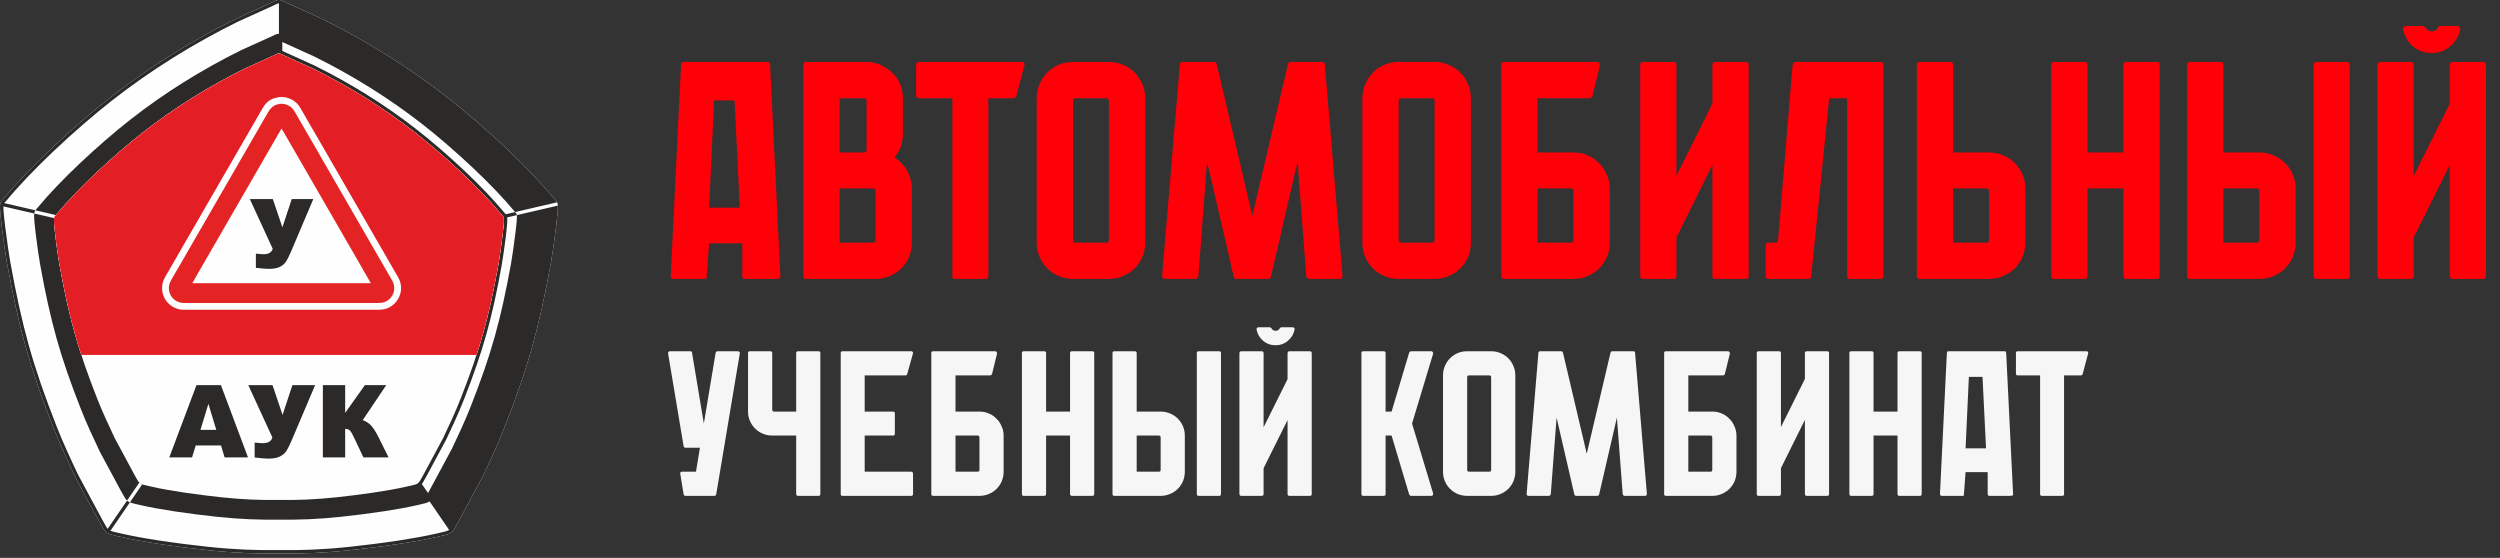 <svg width="242" height="54" viewBox="0 0 242 54" fill="none" xmlns="http://www.w3.org/2000/svg">
<rect x="0" y="0" width="242" height="54" fill="#333333" stroke="none"/>
<path fill-rule="evenodd" clip-rule="evenodd" d="M26.477 0.167C26.69 0.061 26.819 -0.003 27 0C27.181 -0.003 27.311 0.061 27.524 0.167C27.58 0.196 27.644 0.228 27.738 0.271L31.073 1.78L31.077 1.783C33.246 2.85 35.389 4.043 37.465 5.342C39.511 6.623 41.491 8.008 43.367 9.477C45.102 10.836 47.142 12.594 49.075 14.428C50.781 16.047 52.404 17.727 53.659 19.245C53.693 19.285 53.723 19.316 53.75 19.345C53.823 19.422 53.884 19.486 53.929 19.582C53.964 19.675 53.988 19.722 53.998 19.903V19.917C54.014 20.259 53.938 21.051 53.831 21.933C53.666 23.294 53.424 24.893 53.337 25.374C52.761 28.55 52.214 31.077 51.521 33.546C50.828 36.017 49.99 38.431 48.832 41.377C48.506 42.206 48.161 43.01 47.807 43.795C47.456 44.576 47.093 45.344 46.735 46.102L44.389 50.465L44.387 50.469C44.303 50.615 44.226 50.752 44.161 50.871C43.959 51.235 43.854 51.425 43.662 51.563C43.457 51.711 43.193 51.771 42.643 51.895L42.315 51.969C41.226 52.221 39.942 52.449 38.632 52.648C36.972 52.901 35.263 53.11 33.863 53.259C32.58 53.396 31.404 53.481 30.279 53.531C29.155 53.579 28.082 53.59 27 53.576C25.918 53.59 24.845 53.579 23.722 53.531C22.596 53.481 21.421 53.396 20.137 53.259C18.738 53.11 17.029 52.901 15.368 52.648C14.059 52.449 12.774 52.221 11.686 51.969L11.358 51.895C10.807 51.771 10.543 51.711 10.339 51.563C10.147 51.425 10.042 51.235 9.84 50.871C9.779 50.76 9.707 50.631 9.614 50.469C8.831 49.092 7.972 47.516 7.265 46.102C6.906 45.344 6.544 44.576 6.193 43.795C5.84 43.01 5.494 42.206 5.168 41.377C4.011 38.431 3.172 36.017 2.479 33.546C1.787 31.077 1.24 28.55 0.664 25.374C0.577 24.893 0.335 23.294 0.169 21.933C0.062 21.05 -0.014 20.26 0.002 19.917C0.018 19.589 0.116 19.486 0.25 19.345C0.278 19.316 0.308 19.285 0.341 19.245C1.597 17.727 3.22 16.047 4.926 14.428C6.858 12.594 8.899 10.836 10.634 9.477C12.509 8.008 14.489 6.623 16.535 5.342C18.611 4.043 20.753 2.85 22.923 1.783L22.928 1.78L26.263 0.271C26.356 0.228 26.421 0.196 26.477 0.167Z" fill="#FEFEFE"/>
<path fill-rule="evenodd" clip-rule="evenodd" d="M27 0.327V3.275C26.799 3.272 26.671 3.334 26.462 3.439H26.463C26.421 3.46 26.374 3.483 26.279 3.528L23.377 4.841L23.369 4.846C21.474 5.778 19.603 6.82 17.789 7.955C16 9.075 14.271 10.284 12.633 11.567C11.116 12.756 9.334 14.29 7.649 15.89C6.157 17.305 4.738 18.774 3.641 20.102C3.614 20.133 3.591 20.157 3.57 20.179C3.513 20.239 3.462 20.293 3.42 20.357L5.41 20.817C5.428 20.797 5.448 20.776 5.468 20.752C7.636 18.13 11.158 14.915 13.8 12.844C16.861 10.446 20.26 8.332 23.75 6.615L26.458 5.39C26.731 5.262 26.847 5.178 27 5.182C27.154 5.178 27.269 5.262 27.543 5.39L30.25 6.615C33.74 8.332 37.139 10.446 40.201 12.844C42.843 14.915 46.365 18.13 48.532 20.752C48.661 20.907 48.764 20.941 48.777 21.219C48.81 21.905 48.358 24.983 48.242 25.617C47.612 29.097 47.023 31.617 46.127 34.361H7.873C6.978 31.617 6.389 29.097 5.757 25.617C5.642 24.983 5.191 21.905 5.223 21.219C5.225 21.178 5.229 21.144 5.234 21.113L3.315 20.669C3.309 20.708 3.305 20.75 3.304 20.796C3.289 21.107 3.355 21.806 3.45 22.581C3.594 23.765 3.805 25.166 3.882 25.59C4.385 28.364 4.863 30.571 5.467 32.724C6.073 34.883 6.804 36.99 7.815 39.561C8.1 40.288 8.402 40.99 8.711 41.675C9.015 42.351 9.332 43.023 9.646 43.688L9.653 43.703L11.693 47.495L11.699 47.504C11.784 47.65 11.843 47.758 11.894 47.85V47.851C12.055 48.143 12.151 48.315 12.3 48.45L13.482 46.723C13.552 46.784 13.534 46.77 13.609 46.821C13.694 46.863 13.695 46.863 13.762 46.889L12.577 48.626C12.752 48.703 12.978 48.753 13.337 48.834L13.621 48.899C14.577 49.119 15.7 49.318 16.842 49.493C18.287 49.713 19.779 49.895 21.004 50.025C22.124 50.145 23.151 50.22 24.137 50.262C25.116 50.305 26.054 50.315 27 50.303C27.947 50.315 28.884 50.305 29.863 50.262C30.849 50.22 31.877 50.145 32.997 50.025C34.221 49.895 35.714 49.713 37.158 49.493C38.3 49.318 39.423 49.119 40.378 48.899L40.664 48.834C41.142 48.726 41.384 48.672 41.585 48.538L43.475 51.294L43.469 51.298C43.319 51.407 43.076 51.461 42.57 51.575L42.242 51.65C41.166 51.897 39.889 52.125 38.584 52.324C36.919 52.577 35.217 52.785 33.829 52.933C32.55 53.069 31.382 53.155 30.264 53.203C29.144 53.252 28.076 53.263 27.002 53.248H26.998C25.924 53.263 24.856 53.252 23.736 53.203C22.619 53.155 21.45 53.069 20.172 52.933C18.783 52.785 17.082 52.577 15.416 52.324C14.111 52.125 12.835 51.898 11.759 51.65L11.429 51.575C11.07 51.495 10.845 51.444 10.689 51.382L12.577 48.626C12.573 48.633 12.284 48.489 12.298 48.453L10.421 51.193C10.335 51.09 10.252 50.94 10.126 50.712V50.712C10.061 50.593 9.985 50.457 9.899 50.308L7.56 45.957C7.204 45.207 6.845 44.445 6.492 43.66C6.14 42.878 5.796 42.08 5.474 41.258C4.32 38.321 3.484 35.917 2.795 33.458C2.105 30.995 1.559 28.477 0.986 25.316C0.9 24.845 0.661 23.26 0.496 21.895C0.394 21.064 0.321 20.321 0.328 19.978L3.315 20.669C3.326 20.554 3.363 20.441 3.42 20.357L0.41 19.66C0.432 19.629 0.459 19.601 0.488 19.571C0.521 19.536 0.558 19.498 0.594 19.455C1.842 17.944 3.456 16.275 5.152 14.665C7.078 12.837 9.11 11.087 10.835 9.735C12.704 8.271 14.675 6.893 16.709 5.619C18.772 4.328 20.903 3.142 23.063 2.08L26.402 0.569C26.474 0.535 26.553 0.495 26.623 0.461H26.623C26.793 0.377 26.896 0.325 26.997 0.327H27ZM26.477 0.167C26.69 0.061 26.819 -0.003 27 0C27.181 -0.003 27.311 0.061 27.524 0.167C27.58 0.196 27.644 0.228 27.738 0.271L31.073 1.78L31.077 1.783C33.246 2.85 35.389 4.043 37.465 5.342C39.511 6.623 41.491 8.008 43.367 9.477C45.102 10.836 47.142 12.594 49.075 14.428C50.781 16.047 52.404 17.727 53.659 19.245C53.693 19.285 53.723 19.316 53.75 19.345C53.823 19.422 53.884 19.486 53.929 19.582L49.862 20.528C49.985 20.684 50.021 20.707 50.042 20.822L53.998 19.903V19.917C54.014 20.26 53.938 21.051 53.831 21.933C53.666 23.294 53.424 24.893 53.337 25.374C52.761 28.55 52.214 31.077 51.521 33.546C50.828 36.017 49.99 38.431 48.832 41.377C48.506 42.206 48.161 43.01 47.807 43.795C47.456 44.576 47.093 45.344 46.735 46.102L44.389 50.465L44.387 50.469C44.303 50.615 44.226 50.752 44.161 50.871C43.959 51.235 43.854 51.425 43.662 51.563C43.457 51.711 43.193 51.771 42.643 51.895L42.315 51.969C41.226 52.221 39.942 52.449 38.632 52.648C36.972 52.901 35.263 53.11 33.863 53.259C32.58 53.396 31.404 53.481 30.279 53.531C29.155 53.579 28.082 53.59 27 53.576C25.918 53.59 24.845 53.579 23.722 53.531C22.596 53.481 21.421 53.396 20.137 53.259C18.738 53.11 17.029 52.901 15.368 52.648C14.059 52.449 12.774 52.221 11.685 51.969L11.358 51.895C10.807 51.771 10.543 51.711 10.339 51.563C10.147 51.425 10.042 51.235 9.84 50.871C9.779 50.76 9.707 50.631 9.614 50.469C8.831 49.092 7.972 47.515 7.265 46.102C6.906 45.344 6.544 44.576 6.193 43.795C5.84 43.01 5.494 42.206 5.168 41.377C4.011 38.431 3.172 36.017 2.479 33.546C1.787 31.077 1.24 28.55 0.664 25.374C0.577 24.893 0.335 23.294 0.169 21.933C0.062 21.05 -0.014 20.26 0.002 19.917C0.018 19.589 0.116 19.486 0.25 19.345C0.278 19.316 0.308 19.285 0.341 19.245C1.597 17.727 3.22 16.047 4.926 14.428C6.858 12.594 8.899 10.836 10.634 9.477C12.509 8.008 14.489 6.623 16.535 5.342C18.611 4.043 20.753 2.85 22.923 1.783L22.928 1.78L26.263 0.271C26.356 0.228 26.421 0.196 26.477 0.167Z" fill="#2B2A29"/>
<path fill-rule="evenodd" clip-rule="evenodd" d="M27 5.182C26.847 5.178 26.731 5.262 26.458 5.39L23.75 6.615C20.26 8.332 16.861 10.446 13.8 12.844C11.158 14.915 7.636 18.13 5.468 20.752C5.34 20.907 5.236 20.941 5.223 21.219C5.191 21.905 5.642 24.983 5.757 25.617C6.69 30.761 7.531 33.806 9.406 38.58C9.933 39.921 10.525 41.18 11.104 42.406L13.006 45.941C13.577 46.931 13.348 46.806 14.602 47.094C16.596 47.554 19.424 47.923 21.444 48.138C23.524 48.36 25.25 48.417 27 48.395C28.75 48.417 30.477 48.36 32.556 48.138C34.576 47.923 37.404 47.554 39.399 47.094C40.653 46.806 40.423 46.931 40.995 45.941L42.895 42.406C43.475 41.18 44.067 39.921 44.594 38.58C46.469 33.806 47.31 30.761 48.242 25.617C48.358 24.983 48.81 21.905 48.777 21.219C48.764 20.941 48.661 20.907 48.532 20.752C46.365 18.13 42.843 14.915 40.201 12.844C37.139 10.446 33.74 8.332 30.251 6.615L27.543 5.39C27.268 5.262 27.154 5.178 27 5.182Z" fill="#FEFEFE"/>
<path fill-rule="evenodd" clip-rule="evenodd" d="M27 5.182C26.847 5.178 26.731 5.262 26.458 5.39L23.75 6.615C20.26 8.332 16.861 10.446 13.8 12.844C11.158 14.915 7.636 18.13 5.468 20.752C5.34 20.907 5.236 20.941 5.223 21.219C5.191 21.905 5.642 24.983 5.757 25.617C6.389 29.097 6.978 31.617 7.873 34.36H46.127C47.023 31.617 47.612 29.097 48.242 25.617C48.358 24.983 48.81 21.905 48.777 21.219C48.764 20.941 48.661 20.907 48.532 20.752C46.365 18.13 42.842 14.915 40.201 12.844C37.139 10.446 33.74 8.332 30.25 6.615L27.543 5.39C27.268 5.262 27.154 5.178 27 5.182Z" fill="#E31E24"/>
<path d="M27.171 10.706C26.756 10.764 26.588 11.062 26.388 11.415L26.288 11.591L26.287 11.59L24.41 14.841L24.412 14.843C24.324 14.995 24.086 15.407 23.848 15.817C23.576 16.287 23.639 16.175 23.467 16.473L22.53 18.102C22.192 18.68 22.121 18.804 22.05 18.928C21.8 19.363 21.627 19.667 21.588 19.734L21.115 20.543C21.036 20.68 21.012 20.725 20.649 21.359C20.457 21.695 20.498 21.621 20.476 21.66C20.294 21.98 20.094 22.334 19.932 22.597C19.876 22.69 19.838 22.752 19.819 22.786V22.788C19.773 22.868 19.738 22.93 19.712 22.977C19.544 23.287 19.382 23.559 19.221 23.831C19.066 24.093 18.911 24.356 18.774 24.604C18.599 24.923 18.368 25.318 18.139 25.709C18.019 25.913 17.9 26.116 17.826 26.246C17.72 26.427 17.65 26.548 17.577 26.671C17.42 26.939 17.261 27.209 17.127 27.454C17.101 27.5 17.077 27.549 17.054 27.607C17.037 27.647 17.024 27.687 17.017 27.725C17.005 27.785 17 27.84 17 27.889C17 28.082 17.067 28.257 17.18 28.392C17.294 28.527 17.456 28.623 17.644 28.659C17.699 28.669 17.752 28.674 17.803 28.674L36.432 28.676V28.673C36.636 28.673 36.789 28.671 36.898 28.652C36.978 28.638 37.053 28.608 37.146 28.55C37.296 28.456 37.417 28.3 37.475 28.114C37.527 27.951 37.526 27.764 37.447 27.58C37.407 27.486 37.23 27.185 37.108 26.979C37.035 26.852 37.077 26.928 37.02 26.829V26.826L30.905 16.235L30.904 16.236C30.543 15.613 30.338 15.255 30.133 14.899C29.725 14.188 29.321 13.483 29.034 12.996C28.889 12.748 28.734 12.481 28.565 12.188C28.33 11.78 28.192 11.54 28.088 11.357L28.058 11.304C27.944 11.103 27.858 10.953 27.709 10.846C27.642 10.797 27.55 10.753 27.44 10.725C27.352 10.703 27.26 10.694 27.171 10.706ZM25.248 10.769C25.622 10.11 25.936 9.555 26.991 9.408C27.264 9.37 27.527 9.392 27.765 9.452C28.033 9.521 28.28 9.643 28.474 9.783C28.858 10.059 29.003 10.316 29.197 10.657L29.228 10.71C29.454 11.108 29.627 11.411 29.7 11.536C29.839 11.778 29.988 12.036 30.163 12.333C30.635 13.136 30.952 13.688 31.273 14.247C31.572 14.769 31.874 15.295 32.039 15.579V15.581L38.154 26.172H38.154C38.257 26.349 38.231 26.305 38.238 26.316C38.38 26.556 38.586 26.908 38.654 27.068C38.864 27.561 38.866 28.062 38.728 28.505C38.575 28.992 38.248 29.409 37.839 29.664C37.59 29.819 37.371 29.901 37.124 29.945C36.908 29.984 36.701 29.987 36.432 29.987V29.984L17.803 29.983C17.663 29.983 17.529 29.971 17.403 29.947C16.913 29.856 16.485 29.597 16.18 29.234C15.873 28.87 15.691 28.401 15.691 27.889C15.691 27.752 15.703 27.618 15.728 27.485C15.754 27.345 15.792 27.225 15.837 27.114C15.875 27.02 15.924 26.925 15.977 26.828C16.119 26.569 16.284 26.287 16.448 26.01C16.543 25.848 16.639 25.684 16.691 25.594C16.822 25.368 16.915 25.208 17.009 25.047C17.211 24.704 17.413 24.357 17.624 23.972C17.77 23.707 17.931 23.436 18.092 23.164C18.264 22.874 18.436 22.584 18.562 22.351C18.613 22.257 18.654 22.185 18.685 22.131L18.686 22.132C18.743 22.033 18.785 21.962 18.813 21.915C18.972 21.654 19.163 21.318 19.336 21.014C19.48 20.761 19.425 20.854 19.509 20.708C19.567 20.606 19.585 20.578 19.98 19.891L20.453 19.072C20.788 18.498 20.849 18.392 20.915 18.277L21.396 17.44C21.799 16.749 21.934 16.515 22.065 16.286L22.333 15.821C22.75 15.097 22.7 15.182 22.714 15.16C22.854 14.917 22.998 14.668 23.272 14.191H23.275L25.153 10.936V10.934C25.198 10.856 25.224 10.812 25.248 10.769Z" fill="#FEFEFE"/>
<path fill-rule="evenodd" clip-rule="evenodd" d="M27.081 10.057C26.265 10.171 26.058 10.684 25.721 11.262L23.842 14.517C23.538 15.048 23.201 15.624 22.9 16.148C22.597 16.673 22.265 17.254 21.963 17.771C21.654 18.301 21.32 18.89 21.02 19.402C20.711 19.933 20.384 20.501 20.079 21.034C19.867 21.403 19.588 21.904 19.373 22.256C19.287 22.397 19.214 22.523 19.137 22.665C18.85 23.193 18.488 23.761 18.2 24.288C17.911 24.815 17.567 25.384 17.258 25.919C17.029 26.316 16.762 26.758 16.552 27.141C16.474 27.284 16.406 27.427 16.372 27.605C16.2 28.532 16.892 29.328 17.804 29.329L36.432 29.33C36.906 29.33 37.151 29.321 37.493 29.107C38.023 28.776 38.356 28.039 38.051 27.324C37.982 27.164 37.697 26.689 37.587 26.5L31.471 15.907C30.828 14.798 30.24 13.755 29.599 12.665C29.279 12.119 28.989 11.614 28.658 11.034C28.488 10.736 28.375 10.518 28.092 10.314C27.848 10.139 27.471 10.002 27.081 10.057Z" fill="#E42424"/>
<path fill-rule="evenodd" clip-rule="evenodd" d="M18.618 27.411C18.622 27.37 19.584 25.723 19.691 25.537C20.131 24.768 20.604 23.97 21.041 23.197C21.127 23.046 21.218 22.89 21.311 22.729L27.12 12.67C27.159 12.601 27.21 12.501 27.25 12.447C27.284 12.461 27.304 12.52 27.326 12.556L28.34 14.314C28.718 14.953 29.052 15.56 29.421 16.186C29.782 16.799 30.143 17.438 30.501 18.058C30.873 18.701 31.202 19.279 31.581 19.929C31.958 20.573 32.285 21.162 32.659 21.794C32.845 22.107 33.018 22.411 33.198 22.729C33.407 23.096 35.887 27.364 35.893 27.412L18.618 27.411Z" fill="#FEFEFE"/>
<path d="M24.184 19.27H26.412L27.335 22.008L28.24 19.27H30.328L28.151 24.403C27.972 24.816 27.816 25.125 27.683 25.328C27.55 25.533 27.354 25.7 27.093 25.831C26.831 25.962 26.472 26.027 26.016 26.027C25.775 26.027 25.359 25.993 24.769 25.924V24.551C25.117 24.589 25.37 24.607 25.53 24.607C26.005 24.607 26.294 24.431 26.396 24.077L24.184 19.27Z" fill="#2B2A29"/>
<path d="M41.438 47.728L41.474 47.659C41.533 47.543 41.609 47.396 41.73 47.186L41.73 47.185L43.766 43.398C44.072 42.75 44.383 42.091 44.691 41.406C44.997 40.727 45.295 40.034 45.575 39.322C46.578 36.77 47.303 34.682 47.902 32.546C48.502 30.406 48.976 28.219 49.474 25.474C49.547 25.069 49.754 23.695 49.899 22.504C49.99 21.755 50.055 21.091 50.042 20.827V20.822L49.088 21.043C49.096 21.09 49.102 21.143 49.105 21.203C49.118 21.495 49.056 22.148 48.968 22.872C48.834 23.974 48.636 25.28 48.565 25.675C48.096 28.262 47.651 30.319 47.088 32.325C46.524 34.338 45.841 36.302 44.9 38.699C44.633 39.376 44.352 40.032 44.064 40.67C43.781 41.3 43.485 41.926 43.193 42.545L43.185 42.561L41.284 46.096C41.279 46.105 41.273 46.114 41.268 46.123C41.209 46.224 41.149 46.333 41.097 46.427L41.087 46.444C40.987 46.625 40.913 46.756 40.834 46.86L41.438 47.728ZM49.862 20.528L49.855 20.52C48.771 19.21 47.372 17.761 45.901 16.365C44.226 14.776 42.461 13.256 40.965 12.083C39.341 10.811 37.63 9.614 35.865 8.509C34.076 7.39 32.227 6.361 30.354 5.438L30.353 5.439L27.444 4.122V4.123C27.412 4.108 27.372 4.088 27.329 4.067V4.923C27.384 4.947 27.443 4.976 27.51 5.01C27.548 5.029 27.593 5.051 27.681 5.092L30.385 6.316C30.396 6.321 30.406 6.326 30.416 6.332C32.175 7.198 33.911 8.165 35.596 9.219C37.263 10.263 38.876 11.391 40.402 12.587C41.816 13.695 43.477 15.125 45.049 16.617C46.44 17.936 47.762 19.306 48.785 20.543C48.81 20.572 48.831 20.594 48.85 20.615C48.89 20.656 48.927 20.695 48.96 20.737L49.862 20.528Z" fill="#FEFEFE"/>
<path d="M21.394 43.124H18.945L18.593 44.277H16.387L19.018 37.282H21.386L24.007 44.277H21.744L21.394 43.124ZM20.936 41.609L20.172 39.096L19.406 41.609H20.936Z" fill="#2B2A29"/>
<path d="M24.035 37.282H26.38L27.352 40.164L28.304 37.282H30.503L28.21 42.684C28.023 43.119 27.858 43.445 27.719 43.658C27.578 43.873 27.372 44.049 27.097 44.188C26.821 44.326 26.444 44.394 25.963 44.394C25.709 44.394 25.271 44.359 24.651 44.285V42.841C25.017 42.88 25.284 42.9 25.452 42.9C25.951 42.9 26.257 42.714 26.364 42.341L24.035 37.282Z" fill="#2B2A29"/>
<path d="M37.613 44.277H35.179L34.329 42.477C34.133 42.048 33.98 41.781 33.869 41.673C33.759 41.566 33.606 41.512 33.412 41.512V44.277H31.253V37.282H33.412V39.968L35.32 37.282H37.389L35.111 40.67C35.422 40.773 35.694 40.949 35.925 41.198C36.158 41.449 36.404 41.838 36.665 42.366L37.613 44.277Z" fill="#2B2A29"/>
<path d="M72.095 27C72.055 27 72.015 26.99 71.975 26.97C71.895 26.93 71.855 26.86 71.855 26.76V23.55H68.645L68.405 26.76C68.405 26.88 68.395 26.95 68.375 26.97C68.355 26.99 68.275 27 68.135 27H65.195C65.135 27 65.095 26.99 65.075 26.97C64.975 26.93 64.925 26.86 64.925 26.76L65.915 6.51C65.915 6.39 65.925 6.28 65.945 6.18C65.965 6.06 66.035 6 66.155 6H74.315C74.435 6 74.505 6.06 74.525 6.18C74.545 6.28 74.555 6.39 74.555 6.51L75.545 26.76C75.545 26.88 75.495 26.95 75.395 26.97C75.295 26.99 75.185 27 75.065 27H72.095ZM71.105 9.72H69.125L68.645 20.1H71.615L71.105 9.72ZM88.147 17.37C88.227 17.61 88.267 17.9 88.267 18.24V23.49C88.267 23.97 88.177 24.43 87.997 24.87C87.817 25.29 87.567 25.66 87.247 25.98C86.927 26.3 86.547 26.55 86.107 26.73C85.687 26.91 85.237 27 84.757 27H78.037C77.857 27 77.767 26.91 77.767 26.73V6.27C77.767 6.09 77.857 6 78.037 6H83.887C84.227 6 84.517 6.04 84.757 6.12C85.517 6.32 86.147 6.73 86.647 7.35C87.147 7.95 87.397 8.67 87.397 9.51V12.99C87.397 13.85 87.127 14.6 86.587 15.24C86.967 15.46 87.297 15.77 87.577 16.17C87.857 16.55 88.047 16.95 88.147 17.37ZM81.277 9.51V14.76H83.617C83.797 14.76 83.887 14.66 83.887 14.46V9.78C83.887 9.6 83.797 9.51 83.617 9.51H81.277ZM81.277 23.49H84.487C84.667 23.49 84.757 23.4 84.757 23.22V18.54C84.757 18.34 84.667 18.24 84.487 18.24H81.277V23.49ZM99.181 6.27L98.371 9.3C98.331 9.44 98.241 9.51 98.101 9.51H95.671V26.73C95.671 26.91 95.581 27 95.401 27H92.461C92.281 27 92.191 26.91 92.191 26.73V9.51H88.951C88.771 9.51 88.681 9.41 88.681 9.21V6.27C88.681 6.09 88.771 6 88.951 6H98.911C99.091 6 99.181 6.09 99.181 6.27ZM107.345 6C107.825 6 108.275 6.09 108.695 6.27C109.135 6.45 109.515 6.7 109.835 7.02C110.155 7.34 110.405 7.72 110.585 8.16C110.765 8.58 110.855 9.03 110.855 9.51V23.49C110.855 23.97 110.765 24.43 110.585 24.87C110.405 25.29 110.155 25.66 109.835 25.98C109.515 26.3 109.135 26.55 108.695 26.73C108.275 26.91 107.825 27 107.345 27H103.865C103.385 27 102.925 26.91 102.485 26.73C102.065 26.55 101.695 26.3 101.375 25.98C101.055 25.66 100.805 25.29 100.625 24.87C100.445 24.43 100.355 23.97 100.355 23.49V9.51C100.355 9.03 100.445 8.58 100.625 8.16C100.805 7.72 101.055 7.34 101.375 7.02C101.695 6.7 102.065 6.45 102.485 6.27C102.925 6.09 103.385 6 103.865 6H107.345ZM107.075 23.49C107.255 23.49 107.345 23.4 107.345 23.22V9.78C107.345 9.6 107.255 9.51 107.075 9.51H104.135C103.955 9.51 103.865 9.6 103.865 9.78V23.22C103.865 23.4 103.955 23.49 104.135 23.49H107.075ZM129.956 26.7C129.956 26.9 129.866 27 129.686 27H126.746C126.586 27 126.486 26.91 126.446 26.73L125.606 15.63L123.026 26.79C122.986 26.93 122.896 27 122.756 27H119.696C119.556 27 119.466 26.93 119.426 26.79L116.846 15.63L116.006 26.73C115.966 26.91 115.866 27 115.706 27H112.796C112.596 27 112.496 26.9 112.496 26.7L114.206 6.27C114.206 6.09 114.296 6 114.476 6H117.506C117.646 6 117.736 6.07 117.776 6.21L121.226 20.88L124.676 6.21C124.716 6.07 124.806 6 124.946 6H127.976C128.156 6 128.246 6.09 128.246 6.27L129.956 26.7ZM138.869 6C139.349 6 139.799 6.09 140.219 6.27C140.659 6.45 141.039 6.7 141.359 7.02C141.679 7.34 141.929 7.72 142.109 8.16C142.289 8.58 142.379 9.03 142.379 9.51V23.49C142.379 23.97 142.289 24.43 142.109 24.87C141.929 25.29 141.679 25.66 141.359 25.98C141.039 26.3 140.659 26.55 140.219 26.73C139.799 26.91 139.349 27 138.869 27H135.389C134.909 27 134.449 26.91 134.009 26.73C133.589 26.55 133.219 26.3 132.899 25.98C132.579 25.66 132.329 25.29 132.149 24.87C131.969 24.43 131.879 23.97 131.879 23.49V9.51C131.879 9.03 131.969 8.58 132.149 8.16C132.329 7.72 132.579 7.34 132.899 7.02C133.219 6.7 133.589 6.45 134.009 6.27C134.449 6.09 134.909 6 135.389 6H138.869ZM138.599 23.49C138.779 23.49 138.869 23.4 138.869 23.22V9.78C138.869 9.6 138.779 9.51 138.599 9.51H135.659C135.479 9.51 135.389 9.6 135.389 9.78V23.22C135.389 23.4 135.479 23.49 135.659 23.49H138.599ZM155.826 18.24V23.49C155.826 23.97 155.736 24.43 155.556 24.87C155.376 25.29 155.126 25.66 154.806 25.98C154.486 26.3 154.106 26.55 153.666 26.73C153.246 26.91 152.796 27 152.316 27H145.596C145.416 27 145.326 26.91 145.326 26.73V6.27C145.326 6.09 145.416 6 145.596 6H154.596C154.696 6 154.766 6.04 154.806 6.12C154.866 6.18 154.886 6.26 154.866 6.36L154.146 9.3C154.086 9.44 153.986 9.51 153.846 9.51H148.836V14.76H152.316C152.796 14.76 153.246 14.85 153.666 15.03C154.106 15.21 154.476 15.46 154.776 15.78C155.096 16.08 155.346 16.45 155.526 16.89C155.726 17.31 155.826 17.76 155.826 18.24ZM152.316 18.54C152.316 18.34 152.226 18.24 152.046 18.24H148.836V23.49H152.046C152.226 23.49 152.316 23.4 152.316 23.22V18.54ZM169.273 6.27V26.73C169.273 26.91 169.183 27 169.003 27H166.063C165.863 27 165.763 26.91 165.763 26.73V15.96L162.283 22.98V26.73C162.283 26.91 162.183 27 161.983 27H159.043C158.863 27 158.773 26.91 158.773 26.73V6.27C158.773 6.09 158.863 6 159.043 6H161.983C162.183 6 162.283 6.09 162.283 6.27V17.01L165.763 10.02V6.27C165.763 6.09 165.863 6 166.063 6H169.003C169.183 6 169.273 6.09 169.273 6.27ZM182.314 6.27V26.73C182.314 26.91 182.214 27 182.014 27H179.074C178.894 27 178.804 26.91 178.804 26.73V9.51H177.064L175.324 26.76C175.324 26.92 175.234 27 175.054 27H171.214C171.014 27 170.914 26.91 170.914 26.73V23.79C170.914 23.59 171.014 23.49 171.214 23.49H171.844C172.024 23.49 172.114 23.41 172.114 23.25L173.524 6.27C173.564 6.09 173.664 6 173.824 6H182.014C182.214 6 182.314 6.09 182.314 6.27ZM196.05 23.49C196.05 23.97 195.96 24.43 195.78 24.87C195.6 25.29 195.35 25.66 195.03 25.98C194.71 26.3 194.33 26.55 193.89 26.73C193.47 26.91 193.02 27 192.54 27H185.82C185.64 27 185.55 26.91 185.55 26.73V6.27C185.55 6.09 185.64 6 185.82 6H188.76C188.96 6 189.06 6.09 189.06 6.27V14.76H192.54C193.02 14.76 193.47 14.85 193.89 15.03C194.33 15.21 194.71 15.46 195.03 15.78C195.35 16.1 195.6 16.47 195.78 16.89C195.96 17.31 196.05 17.76 196.05 18.24V23.49ZM192.54 18.54C192.54 18.34 192.45 18.24 192.27 18.24H189.06V23.49H192.27C192.45 23.49 192.54 23.4 192.54 23.22V18.54ZM209.058 6.27V26.73C209.058 26.91 208.968 27 208.788 27H205.848C205.648 27 205.548 26.91 205.548 26.73V18.24H202.068V26.73C202.068 26.91 201.968 27 201.768 27H198.828C198.648 27 198.558 26.91 198.558 26.73V6.27C198.558 6.09 198.648 6 198.828 6H201.768C201.968 6 202.068 6.09 202.068 6.27V14.76H205.548V6.27C205.548 6.09 205.648 6 205.848 6H208.788C208.968 6 209.058 6.09 209.058 6.27ZM218.703 27H211.983C211.803 27 211.713 26.91 211.713 26.73V6.27C211.713 6.09 211.803 6 211.983 6H214.923C215.123 6 215.223 6.09 215.223 6.27V14.76H218.703C219.183 14.76 219.633 14.85 220.053 15.03C220.493 15.21 220.873 15.46 221.193 15.78C221.513 16.1 221.763 16.47 221.943 16.89C222.123 17.31 222.213 17.76 222.213 18.24V23.49C222.213 23.97 222.123 24.43 221.943 24.87C221.763 25.29 221.513 25.66 221.193 25.98C220.873 26.3 220.493 26.55 220.053 26.73C219.633 26.91 219.183 27 218.703 27ZM227.463 6.27V26.73C227.463 26.91 227.373 27 227.193 27H224.253C224.053 27 223.953 26.91 223.953 26.73V6.27C223.953 6.09 224.053 6 224.253 6H227.193C227.373 6 227.463 6.09 227.463 6.27ZM218.433 18.24H215.223V23.49H218.433C218.613 23.49 218.703 23.4 218.703 23.22V18.54C218.703 18.34 218.613 18.24 218.433 18.24ZM235.39 5.13C234.69 5.13 234.08 4.91 233.56 4.47C233.06 4.03 232.75 3.49 232.63 2.85C232.61 2.75 232.63 2.67 232.69 2.61C232.75 2.55 232.83 2.52 232.93 2.52H234.52C234.64 2.52 234.73 2.57 234.79 2.67C234.93 2.91 235.13 3.03 235.39 3.03C235.69 3.03 235.89 2.91 235.99 2.67C236.05 2.57 236.14 2.52 236.26 2.52H237.88C237.96 2.52 238.03 2.55 238.09 2.61C238.15 2.67 238.17 2.75 238.15 2.85C238.03 3.49 237.71 4.03 237.19 4.47C236.69 4.91 236.09 5.13 235.39 5.13ZM240.37 6C240.55 6 240.64 6.1 240.64 6.3V26.73C240.64 26.91 240.55 27 240.37 27H237.43C237.23 27 237.13 26.91 237.13 26.73V15.99L233.65 22.98V26.73C233.65 26.91 233.55 27 233.35 27H230.44C230.24 27 230.14 26.91 230.14 26.73V6.3C230.14 6.1 230.24 6 230.44 6H233.35C233.55 6 233.65 6.1 233.65 6.3V17.04L237.13 10.05V6.3C237.13 6.1 237.23 6 237.43 6H240.37Z" fill="#FF0008"/>
<path d="M71.612 34.22L69.332 47.84C69.305 47.947 69.245 48 69.152 48H66.352C66.259 48 66.199 47.947 66.172 47.84L65.852 45.88C65.825 45.733 65.885 45.66 66.032 45.66H67.372L67.752 43.34H66.352C66.259 43.34 66.199 43.287 66.172 43.18L64.672 34.22C64.659 34.153 64.672 34.1 64.712 34.06C64.752 34.02 64.799 34 64.852 34H66.812C66.932 34 66.992 34.053 66.992 34.16L68.132 41L69.272 34.16C69.299 34.053 69.365 34 69.472 34H71.412C71.479 34 71.532 34.02 71.572 34.06C71.612 34.1 71.625 34.153 71.612 34.22ZM79.41 34.18V47.82C79.41 47.94 79.35 48 79.231 48H77.27C77.137 48 77.07 47.94 77.07 47.82V42.16H74.751C74.43 42.16 74.124 42.1 73.831 41.98C73.55 41.86 73.304 41.693 73.091 41.48C72.877 41.267 72.71 41.02 72.591 40.74C72.471 40.46 72.41 40.16 72.41 39.84V34.18C72.41 34.06 72.471 34 72.591 34H74.55C74.684 34 74.751 34.06 74.751 34.18V39.64C74.751 39.773 74.811 39.84 74.93 39.84H77.07V34.18C77.07 34.06 77.137 34 77.27 34H79.231C79.35 34 79.41 34.06 79.41 34.18ZM88.382 45.86V47.82C88.382 47.94 88.316 48 88.182 48H81.562C81.442 48 81.382 47.94 81.382 47.82V34.18C81.382 34.06 81.442 34 81.562 34H88.182C88.316 34 88.382 34.06 88.382 34.18L87.822 36.2C87.796 36.293 87.736 36.34 87.642 36.34H83.702V39.84H86.442C86.562 39.84 86.622 39.9 86.622 40.02V41.98C86.622 42.1 86.562 42.16 86.442 42.16H83.702V45.66H88.182C88.316 45.66 88.382 45.727 88.382 45.86ZM97.151 42.16V45.66C97.151 45.98 97.091 46.287 96.972 46.58C96.852 46.86 96.685 47.107 96.472 47.32C96.258 47.533 96.005 47.7 95.712 47.82C95.431 47.94 95.132 48 94.811 48H90.332C90.212 48 90.151 47.94 90.151 47.82V34.18C90.151 34.06 90.212 34 90.332 34H96.332C96.398 34 96.445 34.027 96.472 34.08C96.511 34.12 96.525 34.173 96.511 34.24L96.031 36.2C95.992 36.293 95.925 36.34 95.832 36.34H92.492V39.84H94.811C95.132 39.84 95.431 39.9 95.712 40.02C96.005 40.14 96.251 40.307 96.451 40.52C96.665 40.72 96.832 40.967 96.951 41.26C97.085 41.54 97.151 41.84 97.151 42.16ZM94.811 42.36C94.811 42.227 94.751 42.16 94.632 42.16H92.492V45.66H94.632C94.751 45.66 94.811 45.6 94.811 45.48V42.36ZM105.921 34.18V47.82C105.921 47.94 105.861 48 105.741 48H103.781C103.648 48 103.581 47.94 103.581 47.82V42.16H101.261V47.82C101.261 47.94 101.194 48 101.061 48H99.101C98.981 48 98.921 47.94 98.921 47.82V34.18C98.921 34.06 98.981 34 99.101 34H101.061C101.194 34 101.261 34.06 101.261 34.18V39.84H103.581V34.18C103.581 34.06 103.648 34 103.781 34H105.741C105.861 34 105.921 34.06 105.921 34.18ZM112.351 48H107.871C107.751 48 107.691 47.94 107.691 47.82V34.18C107.691 34.06 107.751 34 107.871 34H109.831C109.964 34 110.031 34.06 110.031 34.18V39.84H112.351C112.671 39.84 112.971 39.9 113.251 40.02C113.544 40.14 113.797 40.307 114.011 40.52C114.224 40.733 114.391 40.98 114.511 41.26C114.631 41.54 114.691 41.84 114.691 42.16V45.66C114.691 45.98 114.631 46.287 114.511 46.58C114.391 46.86 114.224 47.107 114.011 47.32C113.797 47.533 113.544 47.7 113.251 47.82C112.971 47.94 112.671 48 112.351 48ZM118.191 34.18V47.82C118.191 47.94 118.131 48 118.011 48H116.051C115.917 48 115.851 47.94 115.851 47.82V34.18C115.851 34.06 115.917 34 116.051 34H118.011C118.131 34 118.191 34.06 118.191 34.18ZM112.171 42.16H110.031V45.66H112.171C112.291 45.66 112.351 45.6 112.351 45.48V42.36C112.351 42.227 112.291 42.16 112.171 42.16ZM123.476 33.42C123.009 33.42 122.602 33.273 122.256 32.98C121.922 32.687 121.716 32.327 121.636 31.9C121.622 31.833 121.636 31.78 121.676 31.74C121.716 31.7 121.769 31.68 121.836 31.68H122.896C122.976 31.68 123.036 31.713 123.076 31.78C123.169 31.94 123.302 32.02 123.476 32.02C123.676 32.02 123.809 31.94 123.876 31.78C123.916 31.713 123.976 31.68 124.056 31.68H125.136C125.189 31.68 125.236 31.7 125.276 31.74C125.316 31.78 125.329 31.833 125.316 31.9C125.236 32.327 125.022 32.687 124.676 32.98C124.342 33.273 123.942 33.42 123.476 33.42ZM126.796 34C126.916 34 126.976 34.067 126.976 34.2V47.82C126.976 47.94 126.916 48 126.796 48H124.836C124.702 48 124.636 47.94 124.636 47.82V40.66L122.316 45.32V47.82C122.316 47.94 122.249 48 122.116 48H120.176C120.042 48 119.976 47.94 119.976 47.82V34.2C119.976 34.067 120.042 34 120.176 34H122.116C122.249 34 122.316 34.067 122.316 34.2V41.36L124.636 36.7V34.2C124.636 34.067 124.702 34 124.836 34H126.796ZM138.726 47.76C138.739 47.827 138.726 47.887 138.686 47.94C138.659 47.98 138.612 48 138.546 48H136.586C136.519 48 136.459 47.953 136.406 47.86L134.706 42.16H134.126V47.82C134.126 47.94 134.059 48 133.926 48H131.966C131.846 48 131.786 47.94 131.786 47.82V34.18C131.786 34.06 131.846 34 131.966 34H133.926C134.059 34 134.126 34.06 134.126 34.18V39.84H134.706L136.406 34.14C136.459 34.047 136.519 34 136.586 34H138.546C138.612 34 138.659 34.027 138.686 34.08C138.726 34.12 138.739 34.173 138.726 34.24L136.686 41L138.726 47.76ZM144.343 34C144.663 34 144.963 34.06 145.243 34.18C145.536 34.3 145.789 34.467 146.003 34.68C146.216 34.893 146.383 35.147 146.503 35.44C146.623 35.72 146.683 36.02 146.683 36.34V45.66C146.683 45.98 146.623 46.287 146.503 46.58C146.383 46.86 146.216 47.107 146.003 47.32C145.789 47.533 145.536 47.7 145.243 47.82C144.963 47.94 144.663 48 144.343 48H142.023C141.703 48 141.396 47.94 141.103 47.82C140.823 47.7 140.576 47.533 140.363 47.32C140.149 47.107 139.983 46.86 139.863 46.58C139.743 46.287 139.683 45.98 139.683 45.66V36.34C139.683 36.02 139.743 35.72 139.863 35.44C139.983 35.147 140.149 34.893 140.363 34.68C140.576 34.467 140.823 34.3 141.103 34.18C141.396 34.06 141.703 34 142.023 34H144.343ZM144.163 45.66C144.283 45.66 144.343 45.6 144.343 45.48V36.52C144.343 36.4 144.283 36.34 144.163 36.34H142.203C142.083 36.34 142.023 36.4 142.023 36.52V45.48C142.023 45.6 142.083 45.66 142.203 45.66H144.163ZM159.417 47.8C159.417 47.933 159.357 48 159.237 48H157.277C157.17 48 157.104 47.94 157.077 47.82L156.517 40.42L154.797 47.86C154.77 47.953 154.71 48 154.617 48H152.577C152.484 48 152.424 47.953 152.397 47.86L150.677 40.42L150.117 47.82C150.09 47.94 150.024 48 149.917 48H147.977C147.844 48 147.777 47.933 147.777 47.8L148.917 34.18C148.917 34.06 148.977 34 149.097 34H151.117C151.21 34 151.27 34.047 151.297 34.14L153.597 43.92L155.897 34.14C155.924 34.047 155.984 34 156.077 34H158.097C158.217 34 158.277 34.06 158.277 34.18L159.417 47.8ZM168.089 42.16V45.66C168.089 45.98 168.029 46.287 167.909 46.58C167.789 46.86 167.622 47.107 167.409 47.32C167.196 47.533 166.942 47.7 166.649 47.82C166.369 47.94 166.069 48 165.749 48H161.269C161.149 48 161.089 47.94 161.089 47.82V34.18C161.089 34.06 161.149 34 161.269 34H167.269C167.336 34 167.382 34.027 167.409 34.08C167.449 34.12 167.462 34.173 167.449 34.24L166.969 36.2C166.929 36.293 166.862 36.34 166.769 36.34H163.429V39.84H165.749C166.069 39.84 166.369 39.9 166.649 40.02C166.942 40.14 167.189 40.307 167.389 40.52C167.602 40.72 167.769 40.967 167.889 41.26C168.022 41.54 168.089 41.84 168.089 42.16ZM165.749 42.36C165.749 42.227 165.689 42.16 165.569 42.16H163.429V45.66H165.569C165.689 45.66 165.749 45.6 165.749 45.48V42.36ZM177.054 34.18V47.82C177.054 47.94 176.994 48 176.874 48H174.914C174.78 48 174.714 47.94 174.714 47.82V40.64L172.394 45.32V47.82C172.394 47.94 172.327 48 172.194 48H170.234C170.114 48 170.054 47.94 170.054 47.82V34.18C170.054 34.06 170.114 34 170.234 34H172.194C172.327 34 172.394 34.06 172.394 34.18V41.34L174.714 36.68V34.18C174.714 34.06 174.78 34 174.914 34H176.874C176.994 34 177.054 34.06 177.054 34.18ZM186.019 34.18V47.82C186.019 47.94 185.959 48 185.839 48H183.879C183.745 48 183.679 47.94 183.679 47.82V42.16H181.359V47.82C181.359 47.94 181.292 48 181.159 48H179.199C179.079 48 179.019 47.94 179.019 47.82V34.18C179.019 34.06 179.079 34 179.199 34H181.159C181.292 34 181.359 34.06 181.359 34.18V39.84H183.679V34.18C183.679 34.06 183.745 34 183.879 34H185.839C185.959 34 186.019 34.06 186.019 34.18ZM192.568 48C192.542 48 192.515 47.993 192.488 47.98C192.435 47.953 192.408 47.907 192.408 47.84V45.7H190.268L190.108 47.84C190.108 47.92 190.102 47.967 190.088 47.98C190.075 47.993 190.022 48 189.928 48H187.968C187.928 48 187.902 47.993 187.888 47.98C187.822 47.953 187.788 47.907 187.788 47.84L188.448 34.34C188.448 34.26 188.455 34.187 188.468 34.12C188.482 34.04 188.528 34 188.608 34H194.048C194.128 34 194.175 34.04 194.188 34.12C194.202 34.187 194.208 34.26 194.208 34.34L194.868 47.84C194.868 47.92 194.835 47.967 194.768 47.98C194.702 47.993 194.628 48 194.548 48H192.568ZM191.908 36.48H190.588L190.268 43.4H192.248L191.908 36.48ZM202.142 34.18L201.602 36.2C201.575 36.293 201.515 36.34 201.422 36.34H199.802V47.82C199.802 47.94 199.742 48 199.622 48H197.662C197.542 48 197.482 47.94 197.482 47.82V36.34H195.322C195.202 36.34 195.142 36.273 195.142 36.14V34.18C195.142 34.06 195.202 34 195.322 34H201.962C202.082 34 202.142 34.06 202.142 34.18Z" fill="#F6F6F6"/>
</svg>
